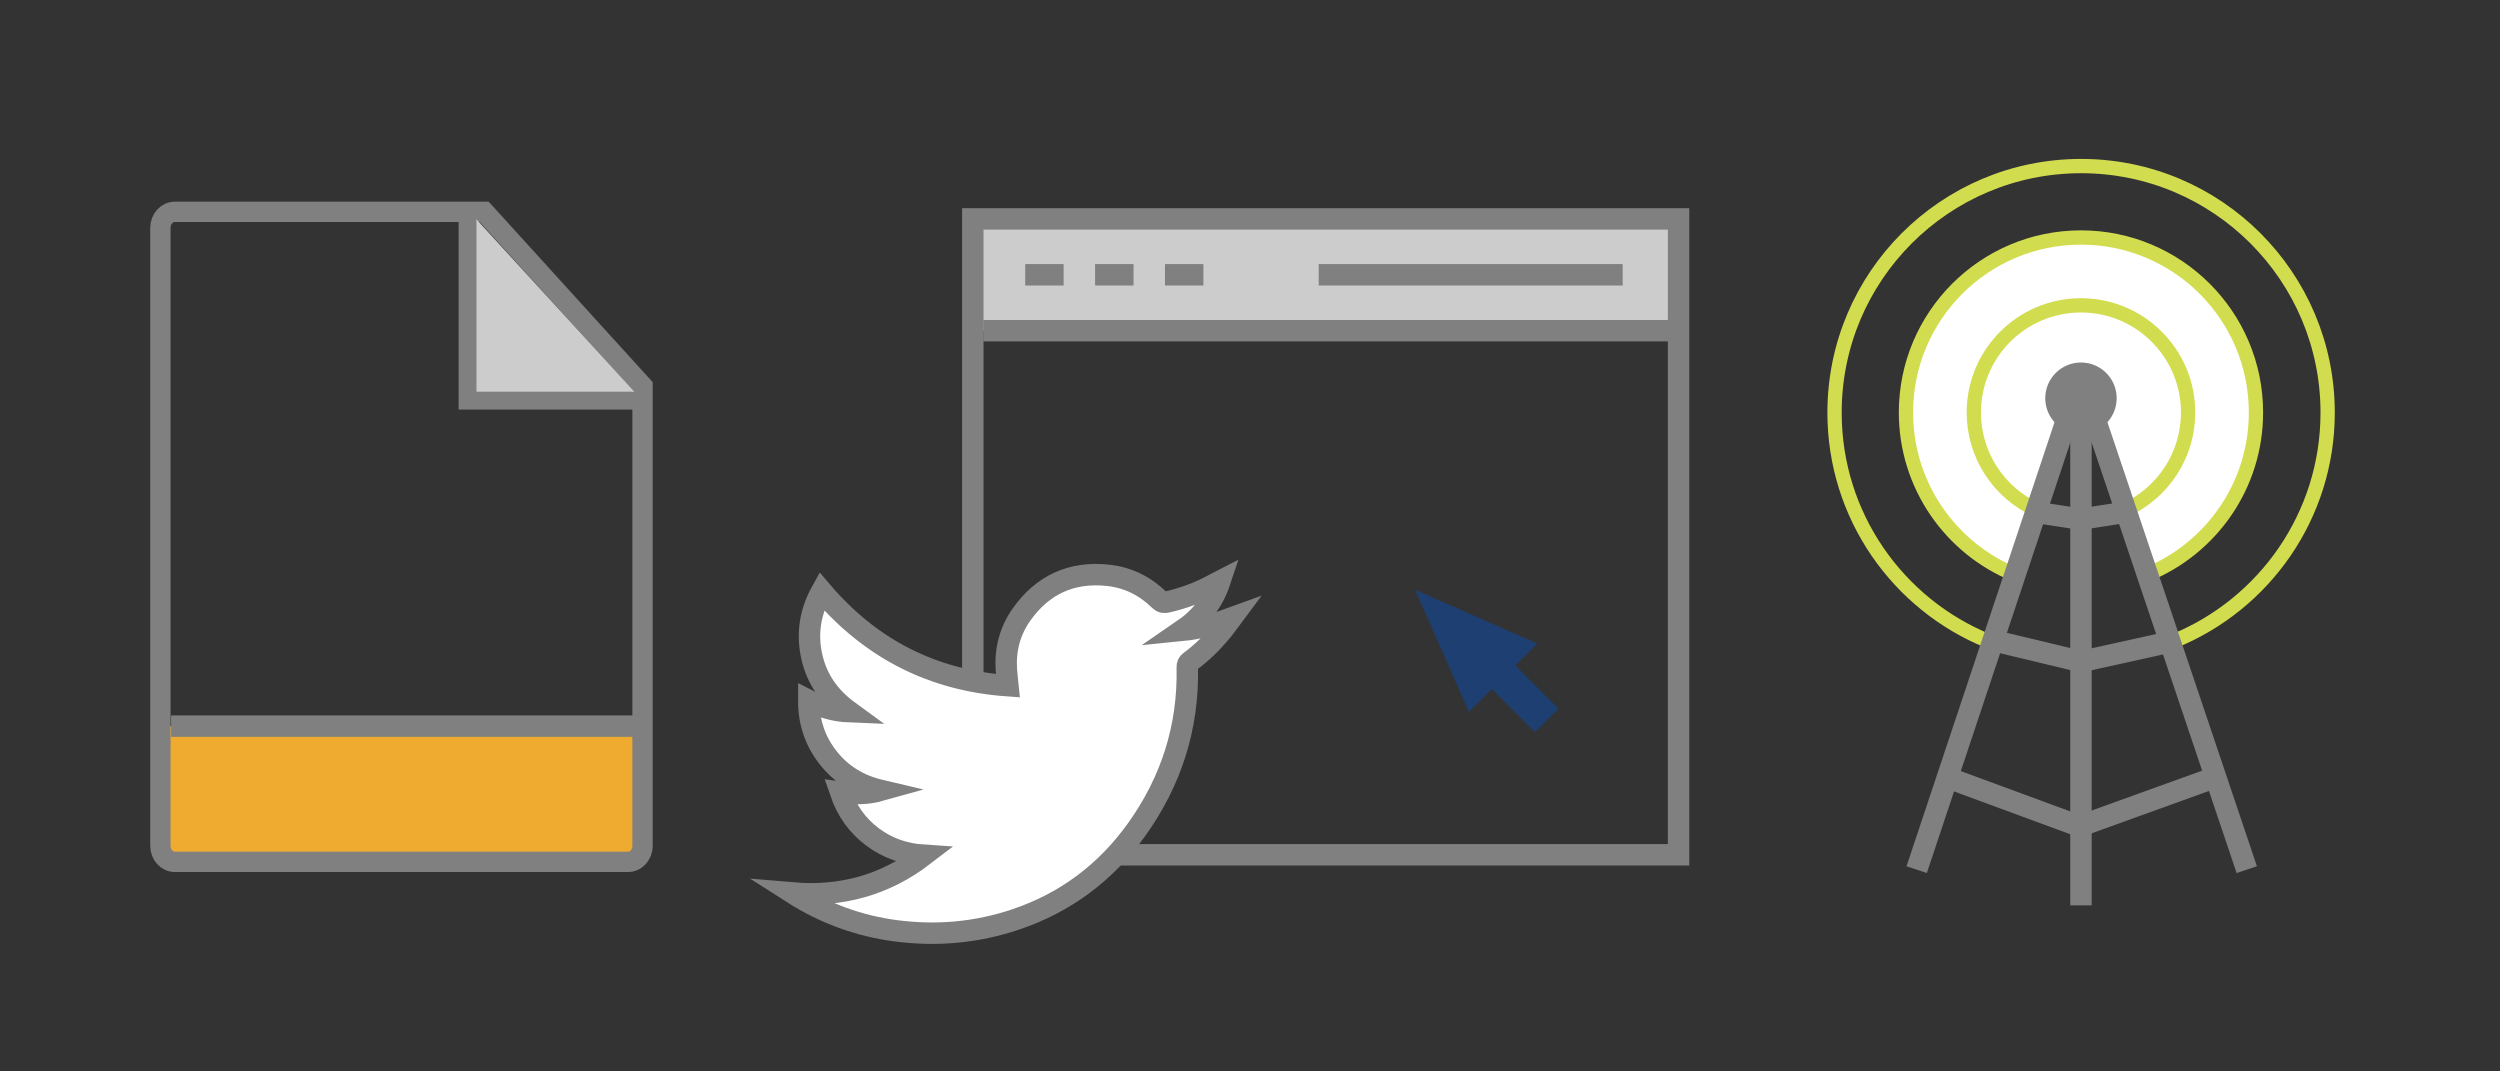 <?xml version="1.0" encoding="utf-8"?>
<!-- Generator: Adobe Illustrator 21.0.2, SVG Export Plug-In . SVG Version: 6.00 Build 0)  -->
<svg version="1.1" id="Layer_1" xmlns="http://www.w3.org/2000/svg" xmlns:xlink="http://www.w3.org/1999/xlink" x="0px" y="0px"
	 viewBox="0 0 350 150" style="enable-background:new 0 0 350 150;" xml:space="preserve">
<rect x="0" y="0" width="350" height="150" fill="#333333" stroke="none"/>
<style type="text/css">
	.st0{fill:#EFAA30;}
	.st1{fill:none;stroke:#808080;stroke-width:2.846;stroke-miterlimit:10;}
	.st2{fill:#CCCCCC;stroke:#808080;stroke-width:2.502;stroke-miterlimit:10;}
	.st3{fill:none;stroke:#808080;stroke-width:3;stroke-miterlimit:10;}
	.st4{fill:#CCCCCC;}
	.st5{fill:#1D3F71;}
	.st6{fill:#FFFFFF;stroke:#808080;stroke-width:3;stroke-miterlimit:10;}
	.st7{fill:#FFFFFF;}
	.st8{fill:none;stroke:#D2DC4F;stroke-width:2;stroke-miterlimit:10;}
	.st9{fill:#808080;}
</style>
<g>
	<rect x="22.455" y="101.659" class="st0" width="68" height="19"/>
	<path class="st1" d="M89.955,54.053v64.361c0,1.24-0.905,2.245-2.021,2.245H24.476c-1.116,0-2.021-1.005-2.021-2.245v-86.51
		c0-1.24,0.905-2.245,2.021-2.245h43.311L89.955,54.053z"/>
	<polyline class="st2" points="89.955,56.088 85.746,56.088 65.455,56.088 65.455,34.889 65.455,29.341 	"/>
	<line class="st3" x1="23.955" y1="101.659" x2="88.955" y2="101.659"/>
</g>
<g>
	<rect x="136.192" y="30.646" class="st4" width="98.808" height="15.653"/>
	<rect x="136.192" y="30.646" class="st3" width="98.808" height="89.025"/>
	<line class="st3" x1="137.659" y1="46.299" x2="235" y2="46.299"/>
	<line class="st3" x1="184.617" y1="38.473" x2="227.174" y2="38.473"/>
	<line class="st3" x1="143.529" y1="38.473" x2="148.909" y2="38.473"/>
	<line class="st3" x1="153.312" y1="38.473" x2="158.692" y2="38.473"/>
	<line class="st3" x1="163.095" y1="38.473" x2="168.476" y2="38.473"/>
	<polygon class="st5" points="210.433,94.884 205.652,99.664 201.88,91.111 198.107,82.558 206.661,86.33 215.214,90.103 	"/>
	<polyline class="st5" points="211.605,92.616 218.202,99.212 214.904,102.51 208.221,95.828 	"/>
</g>
<g>
	<g>
		<g>
			<path class="st6" d="M115.03,82.774c6.88,8.075,15.528,12.491,26.084,13.229c-0.079-0.782-0.171-1.496-0.221-2.212
				c-0.196-2.83,0.495-5.457,2.12-7.757c2.947-4.172,7.023-6.041,12.118-5.49c2.769,0.299,5.172,1.484,7.165,3.44
				c0.347,0.34,0.643,0.407,1.106,0.298c2.329-0.547,4.554-1.353,6.645-2.522c0.204-0.114,0.416-0.215,0.747-0.385
				c-0.989,2.979-2.783,5.179-5.268,6.878c2.376-0.235,4.632-0.885,6.879-1.711c-0.45,0.603-0.875,1.227-1.355,1.805
				c-1.319,1.59-2.781,3.037-4.45,4.261c-0.29,0.213-0.39,0.445-0.382,0.804c0.187,8.371-2.237,15.95-7.093,22.73
				c-4.291,5.991-9.945,10.233-16.948,12.588c-5.429,1.825-11.006,2.325-16.688,1.591c-5.231-0.676-10.07-2.444-14.543-5.301
				c6.796,0.58,12.941-1.09,18.392-5.273c-2.643-0.169-5.047-0.978-7.163-2.557c-2.129-1.588-3.608-3.652-4.506-6.268
				c1.899,0.267,3.714,0.272,5.62-0.263c-3.008-0.707-5.426-2.171-7.285-4.5c-1.853-2.321-2.782-4.974-2.772-8.065
				c1.77,0.916,3.57,1.466,5.678,1.55c-2.762-2.006-4.544-4.521-5.259-7.723C112.938,88.726,113.409,85.694,115.03,82.774z"/>
		</g>
	</g>
</g>
<g>
	<path class="st7" d="M314.835,51.5c0.291,0.28,0.627,1.468,0.666,1.917c0.062,0.703-0.13,1.248,0.021,1.979
		c0.136,0.661,0.227,1.337,0.23,2.062c0.005,1.401-0.334,2.634-0.333,3.958c0,0.892-0.188,1.404-0.426,2.205
		c-0.381,1.284-0.749,2.382-1.222,3.563c-0.393,0.981-0.786,2.519-1.56,3.315c-0.789,0.811-1.061,1.867-1.969,2.774
		c-1.489,1.488-2.521,2.772-4.28,3.91c-0.827,0.535-1.622,1.232-2.505,1.66c-0.847,0.41-2.044,1.546-2.997,1.656
		c-0.341-1.143-0.762-2.321-1.063-3.488c-0.648-2.515-2.081-4.751-2.55-7.267c-0.239-1.283-0.866-2.19-1.144-3.466
		c-0.255-1.173-0.536-1.889-0.869-3.153c-0.264-1.005-0.724-2.905-1.649-3.606c-0.267-0.202-1.655-0.576-2.038-0.644
		c-0.585-0.104-1.41,0.497-2.062,0.5c-0.22,1.319-1.086,2.5-1.656,3.722c-0.667,1.431-0.522,2.829-0.845,4.34
		c-0.321,1.501-1.455,2.733-1.877,4.313c-0.407,1.526-0.522,2.86-1.179,4.317c-0.677,1.501-1.009,2.949-1.567,4.433
		c-1.35-0.29-3.428-1.709-4.597-2.528c-1.354-0.949-2.477-1.976-3.491-3.253c-1.048-1.32-2.394-2.261-3.321-3.588
		c-1.116-1.597-1.818-3.297-2.341-5.131c-0.272-0.953-0.612-2.246-0.875-3.25c-0.298-1.139-0.158-2.019-0.5-3.125
		c-0.238-0.771-0.172-1.935-0.167-2.708c0.007-0.92,0.179-1.817,0.398-2.667c0.211-0.819,0.425-1.662,0.595-2.465
		c0.343-1.623,0.866-3.015,1.487-4.472c0.265-0.622,0.817-1.666,1.27-2.146c0.037-0.57,0.706-1.701,1.083-2.167
		c0.582-0.719,1.254-1.261,1.833-2c0.617-0.786,1.49-1.75,2.264-2.232c0.813-0.506,1.8-0.983,2.403-1.602
		c0.571-0.132,0.767-0.748,1.215-1.001c0.392-0.222,0.905-0.313,1.303-0.478c0.825-0.341,1.61-0.72,2.398-1.021
		c1.291-0.493,2.754-1.008,4.041-1.084c0.736-0.044,1.511,0.118,2.295-0.001c0.633-0.096,1.137-0.243,1.831-0.248
		c1.146-0.008,2.009,0.187,3,0.333c0.902,0.133,1.649,0.064,2.52,0.31c1.337,0.378,3.191,0.676,4.479,1.44
		c2.25,1.333,5.469,2.814,7.269,4.918c0.4,0.468,0.806,0.843,1.25,1.319c0.541,0.58,0.895,1.152,1.336,1.848
		c0.813,1.282,1.883,2.403,2.571,3.838c0.636,1.326,1.307,2.501,1.241,3.993"/>
	<path class="st8" d="M297.634,71.367c5.137-2.381,8.7-7.583,8.7-13.617c0-8.284-6.716-15-15-15s-15,6.716-15,15
		c0,6.033,3.562,11.234,8.698,13.616"/>
	<circle class="st9" cx="291.335" cy="55.75" r="5"/>
	<path class="st8" d="M282.1,80.45c-8.954-3.646-15.265-12.436-15.265-22.7c0-13.531,10.969-24.5,24.5-24.5s24.5,10.969,24.5,24.5
		c0,10.24-6.282,19.013-15.202,22.674"/>
	<path class="st8" d="M278.342,89.75c-12.615-5.137-21.507-17.521-21.507-31.982c0-19.064,15.454-34.518,34.518-34.518
		s34.518,15.454,34.518,34.518c0,14.427-8.851,26.787-21.419,31.946"/>
	<line class="st3" x1="291.335" y1="55.75" x2="291.335" y2="126.75"/>
	<line class="st3" x1="289.335" y1="58.75" x2="268.335" y2="121.75"/>
	<line class="st3" x1="272.335" y1="108.75" x2="291.335" y2="115.75"/>
	<line class="st3" x1="310.335" y1="108.75" x2="290.941" y2="115.75"/>
	<line class="st3" x1="304.335" y1="89.75" x2="291.329" y2="92.627"/>
	<line class="st3" x1="279.335" y1="89.75" x2="291.335" y2="92.627"/>
	<line class="st3" x1="297.335" y1="71.75" x2="291.185" y2="72.699"/>
	<line class="st3" x1="293.335" y1="58.75" x2="314.547" y2="121.75"/>
	<line class="st3" x1="285.185" y1="71.75" x2="291.335" y2="72.699"/>
</g>
</svg>
